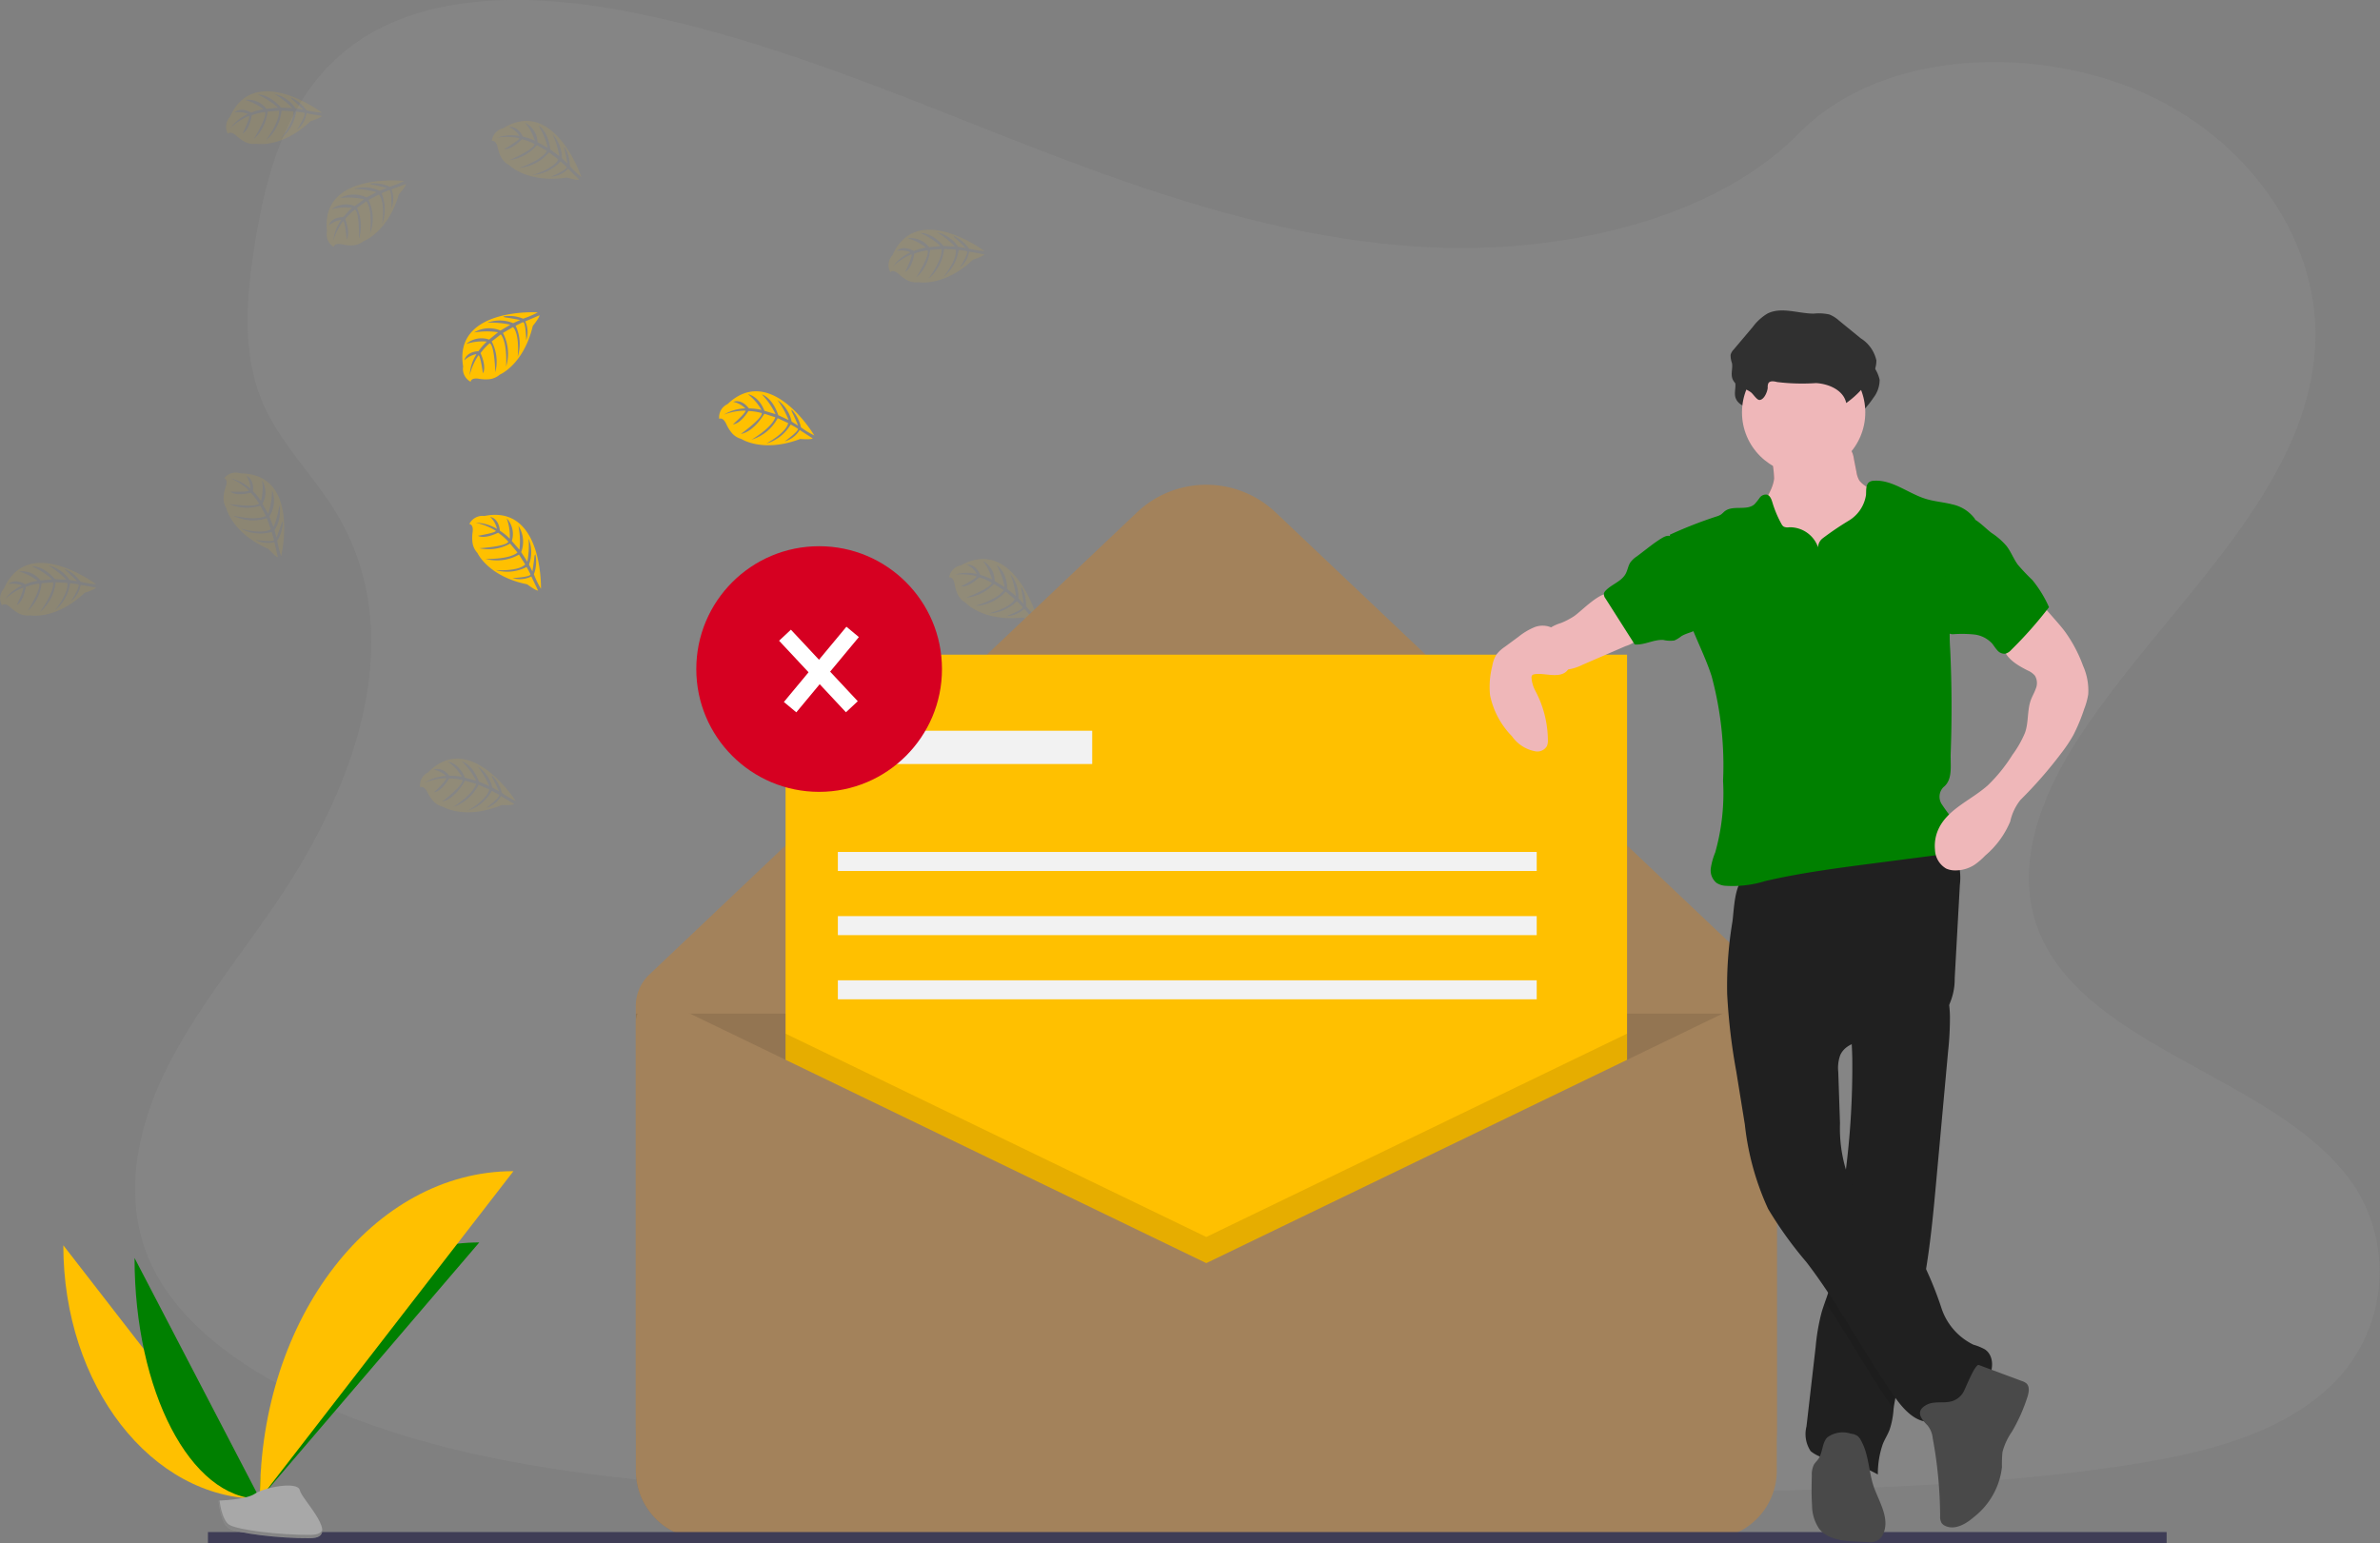 <svg xmlns="http://www.w3.org/2000/svg" width="212.814" height="138.009" viewBox="0 0 212.814 138.009">
  <rect x="0" y="0" width="212.814" height="138.009" fill="#808080" stroke="none"/>
  <g id="Groupe_66" data-name="Groupe 66" transform="translate(641 270)">
    <g id="Groupe_65" data-name="Groupe 65" transform="translate(-641 -270)">
      <path id="Tracé_363" data-name="Tracé 363" d="M701.549,564.231c-12.868-.445-25.124-4.6-36.828-9.146s-23.3-9.58-35.855-11.987c-8.079-1.549-17.318-1.77-23.826,2.557-6.265,4.176-8.289,11.363-9.377,18.038-.819,5.022-1.3,10.309.942,15.012,1.559,3.265,4.323,6.009,6.235,9.136,6.655,10.88,1.951,24.3-5.259,34.921-3.38,4.983-7.307,9.743-9.918,15.042s-3.818,11.391-1.533,16.811c2.263,5.369,7.657,9.393,13.5,12.226,11.868,5.756,25.848,7.4,39.49,8.337,30.189,2.064,60.536,1.171,90.8.274,11.2-.33,22.452-.666,33.471-2.4,6.12-.962,12.437-2.489,16.881-6.176a14.135,14.135,0,0,0,3.257-18.466c-6.339-9.842-23.86-12.286-28.3-22.846-2.438-5.814.066-12.288,3.611-17.678,7.6-11.566,20.347-21.712,21.016-34.931.461-9.079-5.665-18.171-15.137-22.468-9.928-4.5-23.7-3.937-31.018,3.517C726.167,561.674,712.913,564.627,701.549,564.231Z" transform="translate(-572.839 -542.082)" fill="#bcbcbc" opacity="0.1" style="isolation: isolate"/>
      <g id="Groupe_63" data-name="Groupe 63" transform="translate(0 8.166)">
        <path id="Tracé_364" data-name="Tracé 364" d="M859.348,797.565s-7.556-.455-6.673,4.845a1.293,1.293,0,0,0,.672,1.362s.014-.4.775-.261a3.472,3.472,0,0,0,.821.04,1.7,1.7,0,0,0,1.006-.415h0s2.126-.877,2.953-4.353c0,0,.612-.759.6-.954l-1.277.547a2.287,2.287,0,0,1,.091,1.686s-.04-1.652-.286-1.615c-.05,0-.662.32-.662.32a3.772,3.772,0,0,1,.183,2.77s.215-1.976-.418-2.654l-.9.525a3.967,3.967,0,0,1,.282,3.008s.153-2.074-.471-2.881l-.815.634a3.881,3.881,0,0,1,.322,2.756s-.066-2.414-.5-2.6a4.919,4.919,0,0,0-.819.887s.563,1.193.213,1.811c0,0-.215-1.609-.4-1.616a5.353,5.353,0,0,0-.783,1.789,3.869,3.869,0,0,1,.61-1.9,2.128,2.128,0,0,0-1.086.563s.109-.753,1.261-.819a5.437,5.437,0,0,1,.744-.859,4.662,4.662,0,0,0-1.839.213A2.083,2.083,0,0,1,855,800l.8-.656a6.856,6.856,0,0,0-2.147.022,2.613,2.613,0,0,1,2.364-.171l.875-.523a7.853,7.853,0,0,0-2.05-.177,3.145,3.145,0,0,1,2.306.036l.626-.28s-.942-.185-1.217-.215-.29-.105-.29-.105a3.253,3.253,0,0,1,1.768.2A7.807,7.807,0,0,0,859.348,797.565Z" transform="translate(-811.262 -777.799)" fill="#ffc000"/>
        <path id="Tracé_365" data-name="Tracé 365" d="M1069.39,1040.133s-7.556-.455-6.673,4.846a1.293,1.293,0,0,0,.672,1.362s.014-.4.777-.26a3.478,3.478,0,0,0,.821.04,1.7,1.7,0,0,0,.994-.414h0s2.128-.879,2.955-4.354c0,0,.61-.757.587-.952l-1.276.545a2.294,2.294,0,0,1,.093,1.686s-.042-1.652-.286-1.614c-.05,0-.664.32-.664.32a3.77,3.77,0,0,1,.185,2.77s.215-1.977-.42-2.655l-.889.519a3.966,3.966,0,0,1,.282,3.008s.153-2.074-.471-2.881l-.813.636a3.886,3.886,0,0,1,.322,2.754s-.066-2.414-.5-2.6a4.986,4.986,0,0,0-.821.887s.565,1.193.215,1.811c0,0-.215-1.609-.4-1.616a5.353,5.353,0,0,0-.783,1.789,3.882,3.882,0,0,1,.613-1.9,2.139,2.139,0,0,0-1.088.563s.111-.754,1.263-.819a4.965,4.965,0,0,1,.744-.859,4.662,4.662,0,0,0-1.839.213,2.066,2.066,0,0,1,2.048-.388l.8-.656a6.856,6.856,0,0,0-2.147.022,2.614,2.614,0,0,1,2.364-.171l.875-.523a7.965,7.965,0,0,0-2.052-.177,3.152,3.152,0,0,1,2.308.036l.626-.28s-.943-.185-1.219-.215-.29-.105-.29-.105a3.261,3.261,0,0,1,1.77.2A8.011,8.011,0,0,0,1069.39,1040.133Z" transform="translate(-998.347 -993.855)" fill="#ffc000" opacity="0.1" style="isolation: isolate"/>
        <path id="Tracé_366" data-name="Tracé 366" d="M662.371,936.252s1.74-7.375-3.637-7.4a1.292,1.292,0,0,0-1.455.429s.384.082.123.809a3.538,3.538,0,0,0-.179.8,1.709,1.709,0,0,0,.237,1.06h0s.5,2.247,3.778,3.655c0,0,.644.732.839.74l-.318-1.35a2.285,2.285,0,0,1-1.678-.2s1.636.24,1.638,0c0-.05-.2-.708-.2-.708a3.775,3.775,0,0,1-2.762-.292s1.911.549,2.688.042l-.358-.978a3.968,3.968,0,0,1-3.014-.235s2.018.505,2.921.028l-.487-.911a3.885,3.885,0,0,1-2.77-.153s2.386.346,2.644-.048a4.94,4.94,0,0,0-.734-.96s-1.265.354-1.821-.1c0,0,1.62.062,1.658-.109a5.361,5.361,0,0,0-1.636-1.08,3.9,3.9,0,0,1,1.768.927,2.144,2.144,0,0,0-.37-1.167s.724.239.6,1.392a4.951,4.951,0,0,1,.718.879,4.675,4.675,0,0,0,.1-1.849,2.067,2.067,0,0,1,.034,2.086l.509.9a6.6,6.6,0,0,0,.344-2.12,2.607,2.607,0,0,1-.235,2.358l.368.952a7.962,7.962,0,0,0,.523-1.988,3.143,3.143,0,0,1-.43,2.269l.171.664s.342-.9.418-1.163.153-.268.153-.268a3.257,3.257,0,0,1-.5,1.71A7.9,7.9,0,0,0,662.371,936.252Z" transform="translate(-637.228 -894.68)" fill="#ffc000" opacity="0.1" style="isolation: isolate"/>
        <path id="Tracé_367" data-name="Tracé 367" d="M482.952,1004.582s-6.068-4.539-8.238.378a1.294,1.294,0,0,0-.187,1.507s.227-.32.8.211a3.49,3.49,0,0,0,.664.485,1.706,1.706,0,0,0,1.068.2h0s2.259.435,4.859-2.012c0,0,.929-.3,1.016-.473l-1.37-.241a2.3,2.3,0,0,1-.849,1.459s.873-1.4.646-1.505c-.046-.022-.73-.1-.73-.1a3.773,3.773,0,0,1-1.368,2.416s1.267-1.533,1.109-2.448l-1.04-.056a3.966,3.966,0,0,1-1.418,2.67s1.267-1.648,1.193-2.666l-1.03.083a3.875,3.875,0,0,1-1.245,2.475s1.27-2.052,1.01-2.442a5,5,0,0,0-1.173.288s-.181,1.3-.817,1.63c0,0,.706-1.461.563-1.563a5.345,5.345,0,0,0-1.642,1.068,3.882,3.882,0,0,1,1.555-1.249,2.142,2.142,0,0,0-1.217-.127s.5-.569,1.5.01a5.025,5.025,0,0,1,1.094-.308,4.654,4.654,0,0,0-1.654-.833,2.07,2.07,0,0,1,1.927.8l1.032-.105a6.813,6.813,0,0,0-1.805-1.161s.96-.121,2.068,1.155l1.018.046a7.936,7.936,0,0,0-1.614-1.276,3.144,3.144,0,0,1,1.907,1.3l.678.109s-.686-.672-.9-.847-.185-.249-.185-.249a3.267,3.267,0,0,1,1.37,1.137A8.044,8.044,0,0,0,482.952,1004.582Z" transform="translate(-474.356 -960.497)" fill="#ffc000" opacity="0.1" style="isolation: isolate"/>
        <path id="Tracé_368" data-name="Tracé 368" d="M667.8,618.71s-6.068-4.541-8.238.378a1.294,1.294,0,0,0-.187,1.507s.227-.32.8.211a3.534,3.534,0,0,0,.666.483,1.7,1.7,0,0,0,1.068.2h0s2.259.435,4.859-2.014c0,0,.929-.3,1.014-.473l-1.37-.237a2.288,2.288,0,0,1-.849,1.46s.875-1.4.648-1.505c-.046-.022-.73-.1-.73-.1a3.79,3.79,0,0,1-1.376,2.416s1.265-1.533,1.109-2.448l-1.04-.056a3.969,3.969,0,0,1-1.418,2.668s1.267-1.648,1.193-2.666l-1.028.083a3.885,3.885,0,0,1-1.247,2.477s1.273-2.052,1.012-2.442a5,5,0,0,0-1.173.288s-.181,1.3-.817,1.63c0,0,.706-1.461.563-1.565a5.365,5.365,0,0,0-1.642,1.07,3.865,3.865,0,0,1,1.555-1.249,2.128,2.128,0,0,0-1.219-.127s.507-.569,1.505.01a4.912,4.912,0,0,1,1.094-.308,4.679,4.679,0,0,0-1.654-.835,2.073,2.073,0,0,1,1.925.8l1.032-.105a6.819,6.819,0,0,0-1.805-1.163s.96-.119,2.07,1.157l1.018.044a7.853,7.853,0,0,0-1.616-1.274,3.145,3.145,0,0,1,1.909,1.3l.676.109s-.688-.664-.9-.835-.185-.247-.185-.247a3.262,3.262,0,0,1,1.37,1.137A8.59,8.59,0,0,0,667.8,618.71Z" transform="translate(-638.999 -616.799)" fill="#ffc000" opacity="0.1" style="isolation: isolate"/>
        <path id="Tracé_369" data-name="Tracé 369" d="M884.736,646.04s-2.426-7.18-7-4.358a1.307,1.307,0,0,0-1.008,1.135s.368-.135.531.62a3.588,3.588,0,0,0,.272.777,1.723,1.723,0,0,0,.764.773h0s1.615,1.64,5.146,1.1c0,0,.932.282,1.1.185l-.994-.976a2.287,2.287,0,0,1-1.527.72s1.517-.66,1.392-.873c-.026-.042-.545-.493-.545-.493a3.778,3.778,0,0,1-2.5,1.213s1.911-.545,2.3-1.392l-.823-.634a3.962,3.962,0,0,1-2.682,1.392s1.988-.638,2.491-1.521l-.895-.515a3.847,3.847,0,0,1-2.43,1.334s2.211-.968,2.217-1.438a4.968,4.968,0,0,0-1.129-.427s-.887.968-1.591.881c0,0,1.408-.805,1.348-.97a5.335,5.335,0,0,0-1.959-.05,3.874,3.874,0,0,1,1.988-.149,2.145,2.145,0,0,0-.933-.8s.74-.181,1.235.861a5.009,5.009,0,0,1,1.074.366,4.675,4.675,0,0,0-.889-1.624,2.071,2.071,0,0,1,1.131,1.754l.911.5a6.715,6.715,0,0,0-.829-1.988s.861.445,1.048,2.125l.815.614a7.907,7.907,0,0,0-.608-1.968,3.148,3.148,0,0,1,.835,2.153l.5.473s-.183-.942-.258-1.209-.014-.284-.014-.284a3.279,3.279,0,0,1,.483,1.714A7.926,7.926,0,0,0,884.736,646.04Z" transform="translate(-832.749 -638.377)" fill="#ffc000" opacity="0.1" style="isolation: isolate"/>
        <path id="Tracé_370" data-name="Tracé 370" d="M748.524,689.76s-7.536-.839-6.913,4.508a1.291,1.291,0,0,0,.6,1.392s.034-.4.8-.219a3.655,3.655,0,0,0,.819.081,1.71,1.71,0,0,0,1.024-.364h0s2.169-.769,3.181-4.2c0,0,.648-.726.634-.923l-1.3.481a2.217,2.217,0,0,1,0,1.688s.042-1.652-.2-1.626c-.05,0-.678.286-.678.286a3.793,3.793,0,0,1,.044,2.784s.314-1.964-.284-2.672l-.925.477a3.952,3.952,0,0,1,.129,3.02s.259-2.064-.324-2.9l-.845.6a3.883,3.883,0,0,1,.181,2.768s.058-2.414-.366-2.619a5.175,5.175,0,0,0-.865.843s.5,1.213.123,1.819c0,0-.133-1.617-.308-1.633a5.344,5.344,0,0,0-.875,1.754,3.872,3.872,0,0,1,.708-1.865,2.14,2.14,0,0,0-1.113.507s.147-.746,1.3-.754c0,0,.626-.777.8-.819a4.677,4.677,0,0,0-1.849.119,2.063,2.063,0,0,1,2.066-.284l.837-.614a6.449,6.449,0,0,0-2.153-.107,2.589,2.589,0,0,1,2.37-.05l.9-.479a7.914,7.914,0,0,0-2.04-.28,3.122,3.122,0,0,1,2.3.153l.64-.248s-.932-.233-1.207-.276-.284-.119-.284-.119a3.27,3.27,0,0,1,1.758.286A8.135,8.135,0,0,0,748.524,689.76Z" transform="translate(-712.368 -681.743)" fill="#ffc000" opacity="0.1" style="isolation: isolate"/>
        <path id="Tracé_371" data-name="Tracé 371" d="M1351.795,1224.905s-7.532-.839-6.909,4.5a1.29,1.29,0,0,0,.6,1.392s.034-.4.8-.221a3.448,3.448,0,0,0,.819.082,1.7,1.7,0,0,0,1.024-.364h0s2.169-.769,3.171-4.2c0,0,.648-.728.634-.923l-1.3.479a2.224,2.224,0,0,1,0,1.69s.042-1.654-.2-1.626c-.05,0-.678.284-.678.284a3.793,3.793,0,0,1,.044,2.784s.314-1.963-.285-2.672l-.924.479a3.958,3.958,0,0,1,.131,3.02s.256-2.064-.326-2.9l-.845.6a3.877,3.877,0,0,1,.181,2.766s.058-2.414-.366-2.617a5.251,5.251,0,0,0-.865.843s.505,1.213.123,1.819c0,0-.133-1.617-.308-1.632a5.349,5.349,0,0,0-.875,1.754,3.873,3.873,0,0,1,.708-1.865,2.124,2.124,0,0,0-1.113.507s.147-.748,1.3-.756c0,0,.628-.777.8-.817a4.659,4.659,0,0,0-1.849.117,2.069,2.069,0,0,1,2.068-.282l.835-.614a6.649,6.649,0,0,0-2.145-.088,2.593,2.593,0,0,1,2.37-.052l.9-.477a7.925,7.925,0,0,0-2.04-.28,3.123,3.123,0,0,1,2.3.153l.64-.251s-.932-.232-1.207-.274-.284-.119-.284-.119a3.259,3.259,0,0,1,1.758.284A7.8,7.8,0,0,0,1351.795,1224.905Z" transform="translate(-1249.706 -1158.398)" fill="#ffc000" opacity="0.1" style="isolation: isolate"/>
        <path id="Tracé_372" data-name="Tracé 372" d="M1457.143,1289.27s-7.532-.837-6.909,4.5a1.294,1.294,0,0,0,.6,1.392s.034-.4.8-.219a3.516,3.516,0,0,0,.817.08,1.719,1.719,0,0,0,1.02-.362h0s2.167-.77,3.17-4.2c0,0,.65-.726.634-.923l-1.3.479a2.222,2.222,0,0,1,0,1.69s.042-1.652-.2-1.626c-.05,0-.678.284-.678.284a3.792,3.792,0,0,1,.044,2.784s.314-1.962-.284-2.67l-.925.477a3.958,3.958,0,0,1,.131,3.02s.256-2.064-.326-2.9l-.845.6a3.891,3.891,0,0,1,.183,2.768s.056-2.416-.368-2.619a5.25,5.25,0,0,0-.865.843s.505,1.213.123,1.819c0,0-.133-1.616-.308-1.632a5.315,5.315,0,0,0-.873,1.754,3.88,3.88,0,0,1,.706-1.865,2.142,2.142,0,0,0-1.114.507s.149-.748,1.3-.753c0,0,.626-.778.8-.819a4.675,4.675,0,0,0-1.849.119,2.066,2.066,0,0,1,2.068-.284l.835-.614a6.645,6.645,0,0,0-2.145-.088,2.589,2.589,0,0,1,2.37-.05l.9-.479a7.913,7.913,0,0,0-2.04-.28,3.123,3.123,0,0,1,2.3.153l.64-.249s-.932-.233-1.2-.276-.286-.119-.286-.119a3.27,3.27,0,0,1,1.758.286A7.871,7.871,0,0,0,1457.143,1289.27Z" transform="translate(-1343.54 -1215.728)" fill="#ffc000" opacity="0.1" style="isolation: isolate"/>
        <path id="Tracé_373" data-name="Tracé 373" d="M1209.8,731.961s-6.068-4.539-8.238.378a1.294,1.294,0,0,0-.187,1.507s.227-.32.8.211a3.487,3.487,0,0,0,.664.485,1.709,1.709,0,0,0,1.068.2h0s2.259.435,4.862-2.012c0,0,.927-.3,1.014-.473l-1.366-.247a2.3,2.3,0,0,1-.849,1.459s.873-1.4.646-1.505c-.046-.022-.728-.1-.728-.1a3.779,3.779,0,0,1-1.37,2.416s1.267-1.533,1.109-2.448l-1.04-.056a3.967,3.967,0,0,1-1.418,2.67s1.269-1.648,1.193-2.666l-1.03.083a3.822,3.822,0,0,1-1.245,2.476s1.273-2.052,1.01-2.442a5,5,0,0,0-1.173.288s-.179,1.3-.815,1.63c0,0,.7-1.461.561-1.563a5.345,5.345,0,0,0-1.642,1.068,3.882,3.882,0,0,1,1.555-1.249,2.142,2.142,0,0,0-1.217-.127s.507-.569,1.505.01a5,5,0,0,1,1.092-.308,4.654,4.654,0,0,0-1.654-.833,2.07,2.07,0,0,1,1.927.8l1.032-.105a6.775,6.775,0,0,0-1.805-1.161s.96-.121,2.068,1.155l1.02.046a7.976,7.976,0,0,0-1.616-1.276,3.139,3.139,0,0,1,1.907,1.3l.678.109s-.686-.672-.9-.847-.183-.233-.183-.233a3.269,3.269,0,0,1,1.368,1.137A7.982,7.982,0,0,0,1209.8,731.961Z" transform="translate(-1121.764 -717.673)" fill="#ffc000" opacity="0.1" style="isolation: isolate"/>
        <path id="Tracé_374" data-name="Tracé 374" d="M1258.733,1004.7s-2.092-7.283-6.8-4.669a1.292,1.292,0,0,0-1.06,1.088s.374-.117.5.644a3.526,3.526,0,0,0,.239.8,1.709,1.709,0,0,0,.728.811h0s1.539,1.71,5.09,1.328c0,0,.919.322,1.094.235l-.941-1.022a2.286,2.286,0,0,1-1.557.652s1.543-.6,1.424-.809c-.024-.044-.521-.519-.521-.519a3.767,3.767,0,0,1-2.549,1.1s1.935-.457,2.36-1.28l-.8-.672a3.972,3.972,0,0,1-2.742,1.273s2-.551,2.557-1.408l-.871-.555a3.874,3.874,0,0,1-2.487,1.223s2.253-.869,2.281-1.336a4.96,4.96,0,0,0-1.112-.477s-.929.927-1.634.807c0,0,1.443-.742,1.392-.909a5.371,5.371,0,0,0-1.954-.139,3.88,3.88,0,0,1,1.988-.058,2.134,2.134,0,0,0-.895-.835s.748-.149,1.193.915a4.963,4.963,0,0,1,1.056.414,4.649,4.649,0,0,0-.815-1.662,2.066,2.066,0,0,1,1.052,1.8l.887.539a6.613,6.613,0,0,0-.74-2.016,2.61,2.61,0,0,1,.953,2.169l.8.65a7.884,7.884,0,0,0-.519-1.988,3.142,3.142,0,0,1,.738,2.187l.473.5s-.139-.95-.2-1.221,0-.308,0-.308a3.26,3.26,0,0,1,.407,1.734A7.89,7.89,0,0,0,1258.733,1004.7Z" transform="translate(-1166.005 -957.641)" fill="#ffc000" opacity="0.1" style="isolation: isolate"/>
        <path id="Tracé_375" data-name="Tracé 375" d="M826.514,1166.628s-4.062-6.4-7.834-2.569a1.286,1.286,0,0,0-.712,1.342s.328-.219.666.477a3.4,3.4,0,0,0,.449.688,1.7,1.7,0,0,0,.925.573h0s1.958,1.209,5.259-.159c0,0,.972.052,1.116-.082l-1.193-.716a2.286,2.286,0,0,1-1.312,1.064s1.316-.994,1.139-1.177c-.034-.036-.646-.35-.646-.35a3.778,3.778,0,0,1-2.138,1.772s1.728-.984,1.907-1.9l-.952-.42a3.961,3.961,0,0,1-2.273,1.988s1.77-1.092,2.058-2.07l-.994-.286s-.839,1.625-2.042,1.873c0,0,1.917-1.467,1.811-1.925a4.939,4.939,0,0,0-1.193-.145s-.63,1.151-1.342,1.235c0,0,1.177-1.118,1.08-1.265a5.358,5.358,0,0,0-1.915.418,3.87,3.87,0,0,1,1.9-.616,2.135,2.135,0,0,0-1.092-.551s.674-.352,1.392.543a4.909,4.909,0,0,1,1.131.1,4.578,4.578,0,0,0-1.251-1.366s.935.08,1.515,1.433l1,.266a6.647,6.647,0,0,0-1.276-1.726s.94.227,1.523,1.815l.938.4a7.929,7.929,0,0,0-1.06-1.766,3.132,3.132,0,0,1,1.322,1.891l.6.344s-.4-.873-.539-1.113-.085-.3-.085-.3a3.261,3.261,0,0,1,.877,1.549A8.074,8.074,0,0,0,826.514,1166.628Z" transform="translate(-780.397 -1103.157)" fill="#ffc000" opacity="0.1" style="isolation: isolate"/>
        <path id="Tracé_376" data-name="Tracé 376" d="M1071.147,866.209s-3.863-6.52-7.754-2.81a1.293,1.293,0,0,0-.752,1.32s.332-.211.65.5a3.432,3.432,0,0,0,.427.7,1.688,1.688,0,0,0,.907.6h0s1.919,1.269,5.261,0c0,0,.97.082,1.118-.048l-1.167-.752a2.286,2.286,0,0,1-1.344,1.022s1.346-.96,1.177-1.141c-.036-.038-.636-.372-.636-.372a3.779,3.779,0,0,1-2.187,1.706s1.758-.93,1.962-1.833l-.938-.441a3.965,3.965,0,0,1-2.334,1.921s1.8-1.036,2.121-2l-.982-.318s-.891,1.591-2.1,1.809c0,0,1.961-1.408,1.869-1.867a4.913,4.913,0,0,0-1.193-.183s-.666,1.131-1.38,1.193c0,0,1.211-1.078,1.119-1.229a5.351,5.351,0,0,0-1.927.358,3.883,3.883,0,0,1,1.915-.557,2.138,2.138,0,0,0-1.076-.585s.686-.332,1.392.585a5.032,5.032,0,0,1,1.127.135,4.756,4.756,0,0,0-1.207-1.4s.931.107,1.47,1.479l.994.3a6.608,6.608,0,0,0-1.223-1.766s.935.257,1.467,1.861l.925.431a7.988,7.988,0,0,0-.994-1.789,3.145,3.145,0,0,1,1.265,1.931l.583.362s-.374-.885-.505-1.129-.076-.3-.076-.3a3.266,3.266,0,0,1,.829,1.575A7.7,7.7,0,0,0,1071.147,866.209Z" transform="translate(-998.332 -835.43)" fill="#ffc000"/>
        <path id="Tracé_377" data-name="Tracé 377" d="M864.739,969.966s.2-7.575-5.064-6.508a1.3,1.3,0,0,0-1.34.718s.4,0,.286.766a3.488,3.488,0,0,0-.012.823,1.7,1.7,0,0,0,.447.994h0s.948,2.1,4.45,2.807c0,0,.777.587.972.555l-.6-1.257a2.3,2.3,0,0,1-1.682.149s1.65-.1,1.6-.34c0-.05-.342-.654-.342-.654a3.763,3.763,0,0,1-2.762.276s1.988.149,2.638-.505l-.555-.881a3.972,3.972,0,0,1-3,.382s2.078.083,2.865-.567l-.662-.8a3.878,3.878,0,0,1-2.742.414s2.41-.145,2.585-.585a5.162,5.162,0,0,0-.915-.8s-1.165.6-1.8.274c0,0,1.591-.266,1.6-.443a5.337,5.337,0,0,0-1.821-.724,3.872,3.872,0,0,1,1.919.549,2.137,2.137,0,0,0-.6-1.068s.758.086.861,1.233a4.947,4.947,0,0,1,.883.716,4.649,4.649,0,0,0-.274-1.831,2.063,2.063,0,0,1,.457,2.034l.682.783a6.658,6.658,0,0,0-.093-2.145,2.614,2.614,0,0,1,.25,2.356l.551.857a7.926,7.926,0,0,0,.109-2.056,3.155,3.155,0,0,1,.04,2.308l.3.616s.153-.948.173-1.225.1-.294.1-.294a3.265,3.265,0,0,1-.137,1.776A7.577,7.577,0,0,0,864.739,969.966Z" transform="translate(-816.367 -925.478)" fill="#ffc000"/>
      </g>
      <g id="Groupe_64" data-name="Groupe 64" transform="translate(5.662 27.764)">
        <path id="Tracé_378" data-name="Tracé 378" d="M1086.431,1032.994h-81.8a10.114,10.114,0,0,1-10.114-10.114h0V985.346a3.87,3.87,0,0,1,1.207-2.808l43.607-41.336a9.009,9.009,0,0,1,12.4,0l41.659,39.489a10.113,10.113,0,0,1,3.156,7.34v35.2a9.767,9.767,0,0,1-9.767,9.767Z" transform="translate(-943.33 -923.142)" fill="#a3825b"/>
        <path id="Tracé_379" data-name="Tracé 379" d="M994.521,1371.4H1095.7v40.867a6.107,6.107,0,0,1-6.107,6.107h-88.96a6.107,6.107,0,0,1-6.107-6.107h0V1371.4Z" transform="translate(-943.33 -1308.517)" opacity="0.1" style="isolation: isolate"/>
        <path id="Tracé_380" data-name="Tracé 380" d="M993.766,1349.28" transform="translate(-942.657 -1288.819)" fill="none" stroke="#3f3d56" stroke-miterlimit="10" stroke-width="1"/>
        <rect id="Rectangle_177" data-name="Rectangle 177" width="75.243" height="75.243" transform="translate(64.582 30.783)" fill="#ffc000"/>
        <path id="Tracé_381" data-name="Tracé 381" d="M1192.28,1387.827v41.352h-75.243v-41.352l37.621,18.184Z" transform="translate(-1052.455 -1323.153)" opacity="0.1" style="isolation: isolate"/>
        <path id="Tracé_382" data-name="Tracé 382" d="M1045.533,1384.147l-48.161-23.278a1.989,1.989,0,0,0-1.861.035,1.969,1.969,0,0,0-.99,1.7V1402.7a6.107,6.107,0,0,0,6.107,6.107h89.81a6.107,6.107,0,0,0,6.107-6.107h0v-39.341a2.434,2.434,0,0,0-1.257-2.164,2.394,2.394,0,0,0-2.168-.044Z" transform="translate(-943.33 -1298.951)" fill="#a3825b"/>
        <rect id="Rectangle_178" data-name="Rectangle 178" width="21.042" height="2.976" transform="translate(70.958 37.585)" fill="#f2f2f2"/>
        <rect id="Rectangle_179" data-name="Rectangle 179" width="62.49" height="1.7" transform="translate(69.258 48.425)" fill="#f2f2f2"/>
        <rect id="Rectangle_180" data-name="Rectangle 180" width="62.49" height="1.7" transform="translate(69.258 54.164)" fill="#f2f2f2"/>
        <rect id="Rectangle_181" data-name="Rectangle 181" width="62.49" height="1.7" transform="translate(69.258 59.903)" fill="#f2f2f2"/>
        <line id="Ligne_2" data-name="Ligne 2" x2="175.141" transform="translate(12.932 109.746)" fill="none" stroke="#3f3d56" stroke-miterlimit="10" stroke-width="1"/>
        <path id="Tracé_383" data-name="Tracé 383" d="M526.158,1560.982c0,12.532,7.862,22.673,17.578,22.673" transform="translate(-526.158 -1477.382)" fill="#ffc000"/>
        <path id="Tracé_384" data-name="Tracé 384" d="M686.982,1581.579c0-12.673,8.773-22.927,19.616-22.927" transform="translate(-669.404 -1475.306)" fill="green"/>
        <path id="Tracé_385" data-name="Tracé 385" d="M584.427,1571.376c0,11.9,5.013,21.537,11.209,21.537" transform="translate(-578.058 -1486.64)" fill="green"/>
        <path id="Tracé_386" data-name="Tracé 386" d="M686.982,1529.678c0-16.193,10.141-29.3,22.673-29.3" transform="translate(-669.404 -1423.406)" fill="#ffc000"/>
        <path id="Tracé_387" data-name="Tracé 387" d="M653.149,1758.908s2.493-.077,3.244-.612,3.835-1.174,4.021-.316,3.746,4.267.932,4.29-6.539-.438-7.289-.9S653.149,1758.908,653.149,1758.908Z" transform="translate(-639.269 -1652.475)" fill="#a8a8a8"/>
        <path id="Tracé_388" data-name="Tracé 388" d="M661.4,1772.923c-2.814.023-6.539-.438-7.289-.9-.571-.348-.8-1.6-.875-2.172l-.083,0s.158,2.011.908,2.467,4.475.918,7.289.895c.812-.006,1.093-.3,1.078-.724C662.311,1772.757,662,1772.918,661.4,1772.923Z" transform="translate(-639.269 -1663.427)" opacity="0.2" style="isolation: isolate"/>
        <path id="Tracé_389" data-name="Tracé 389" d="M1913.9,904.642c-.128,1.138-1,2.055-1.318,3.154a5.221,5.221,0,0,0,1.5,4.718,10.448,10.448,0,0,0,7.276,3.455,3.105,3.105,0,0,0,1.2-.131,2.574,2.574,0,0,0,.915-.625,5.851,5.851,0,0,0,1.51-3.274,17.433,17.433,0,0,0,.041-3.659,2.065,2.065,0,0,0-.135-.738,1.892,1.892,0,0,0-.475-.584,11.067,11.067,0,0,0-2.038-1.481,2.338,2.338,0,0,1-.854-.654,2.111,2.111,0,0,1-.264-.782l-.225-1.147a2.259,2.259,0,0,0-.331-.93,2.288,2.288,0,0,0-1.826-.636l-2.445-.1a11.778,11.778,0,0,0-2.506-.1c-.694.139-.463.779-.337,1.36A9.842,9.842,0,0,1,1913.9,904.642Z" transform="translate(-1760.923 -889.608)" fill="#a0616a"/>
        <path id="Tracé_390" data-name="Tracé 390" d="M1913.9,904.642c-.128,1.138-1,2.055-1.318,3.154a5.221,5.221,0,0,0,1.5,4.718,10.448,10.448,0,0,0,7.276,3.455,3.105,3.105,0,0,0,1.2-.131,2.574,2.574,0,0,0,.915-.625,5.851,5.851,0,0,0,1.51-3.274,17.433,17.433,0,0,0,.041-3.659,2.065,2.065,0,0,0-.135-.738,1.892,1.892,0,0,0-.475-.584,11.067,11.067,0,0,0-2.038-1.481,2.338,2.338,0,0,1-.854-.654,2.111,2.111,0,0,1-.264-.782l-.225-1.147a2.259,2.259,0,0,0-.331-.93,2.288,2.288,0,0,0-1.826-.636l-2.445-.1a11.778,11.778,0,0,0-2.506-.1c-.694.139-.463.779-.337,1.36A9.842,9.842,0,0,1,1913.9,904.642Z" transform="translate(-1760.923 -889.608)" fill="#efb7b9"/>
        <path id="Tracé_391" data-name="Tracé 391" d="M1964.428,1356.435l-1.04,11.394c-.271,2.989-.548,5.99-1.079,8.94-.184,1.017-.4,2.028-.655,3.031a64.552,64.552,0,0,0-2.073,8.359c-.01.082-.019.166-.028.25a7.261,7.261,0,0,1-.355,1.855c-.166.436-.422.833-.6,1.263a8.06,8.06,0,0,0-.45,2.745,11.835,11.835,0,0,0-4.075-1.393,3.117,3.117,0,0,1-1.932-.693,2.762,2.762,0,0,1-.376-2.21q.412-3.569.822-7.135a18.615,18.615,0,0,1,.52-3.031c.095-.331.208-.656.324-.982.159-.448.32-.9.441-1.356a16.322,16.322,0,0,0,.364-2.259c.282-2.394.621-4.782.919-7.174l.016-.126a73.376,73.376,0,0,0,.688-10.92c-.014-.541-.037-1.081-.072-1.624-.049-.786-.121-1.2.53-1.694a12.239,12.239,0,0,1,2.488-1.277c.443-.193,5.317-1.923,5.431-1.543a9.49,9.49,0,0,1,.357,2.488A27.715,27.715,0,0,1,1964.428,1356.435Z" transform="translate(-1795.896 -1290.173)" fill="#202020"/>
        <path id="Tracé_392" data-name="Tracé 392" d="M1976.351,1516.226c-.184,1.017-.4,2.028-.654,3.031a64.53,64.53,0,0,0-2.073,8.359c-.01.082-.019.166-.028.25-2.173-3.1-4-6.443-6.124-9.58.159-.448.32-.9.441-1.356a16.318,16.318,0,0,0,.364-2.259c.282-2.394.621-4.782.919-7.174l.016-.126a7.415,7.415,0,0,0,.53,1.472c1.424,2.894,4.808,4.357,6.464,7.127Q1976.28,1516.1,1976.351,1516.226Z" transform="translate(-1809.939 -1429.63)" opacity="0.1" style="isolation: isolate"/>
        <path id="Tracé_393" data-name="Tracé 393" d="M1887.31,1240.777a53.862,53.862,0,0,0,.814,6.914l.765,4.73a24.233,24.233,0,0,0,2.08,7.549,34.955,34.955,0,0,0,3.431,4.771c2.937,3.826,5.142,8.159,7.927,12.1.809,1.145,1.966,2.382,3.348,2.143a5.439,5.439,0,0,0,2.277-1.493,14.185,14.185,0,0,0,2.514-2.048c.661-.86.791-2.289-.105-2.9a4.722,4.722,0,0,0-1.025-.419,5.566,5.566,0,0,1-2.859-3.255,31.144,31.144,0,0,0-1.68-4.12c-1.655-2.77-5.04-4.233-6.464-7.128a12.869,12.869,0,0,1-.935-5.3l-.155-4.6a3.363,3.363,0,0,1,.174-1.488c.545-1.226,2.191-1.34,3.523-1.495a12.049,12.049,0,0,0,4.317-1.362,4.505,4.505,0,0,0,1.928-1.712,5.52,5.52,0,0,0,.47-2.32l.461-8.344a5.223,5.223,0,0,0-.177-2.133c-.635-1.69-2.769-2.242-4.573-2.161-3.356.15-6.454,1.594-9.619,2.569a24.472,24.472,0,0,1-2.384.622,19.212,19.212,0,0,0-2.247.312c-1.2.406-1.174,3.041-1.345,4.133A34.809,34.809,0,0,0,1887.31,1240.777Z" transform="translate(-1738.532 -1179.63)" fill="#202020"/>
        <path id="Tracé_394" data-name="Tracé 394" d="M2045.783,1664.331a2.134,2.134,0,0,1,.47,1.149,39.225,39.225,0,0,1,.664,6.949,1.136,1.136,0,0,0,.125.63.793.793,0,0,0,.327.263c.855.408,1.848-.161,2.561-.785a6.607,6.607,0,0,0,2.514-4.466,10.368,10.368,0,0,1,.048-1.354,5.654,5.654,0,0,1,.842-1.814,15.326,15.326,0,0,0,1.391-3.119c.13-.409.216-.924-.1-1.209a1.16,1.16,0,0,0-.381-.2l-3.864-1.435c-.335-.125-1.168,2.016-1.3,2.25a1.768,1.768,0,0,1-1.294,1.029c-.662.135-1.451-.059-2.069.272C2044.667,1663.051,2045.191,1663.733,2045.783,1664.331Z" transform="translate(-1879.096 -1564.63)" fill="#494949"/>
        <path id="Tracé_395" data-name="Tracé 395" d="M1960.832,1714.949a1.188,1.188,0,0,0-.294-.373,1.334,1.334,0,0,0-.593-.2,2.316,2.316,0,0,0-2.115.34c-.476.513-.394,1.348-.792,1.923-.126.182-.3.332-.406.525a1.978,1.978,0,0,0-.178.941c-.021.892-.041,1.785.021,2.675a3.742,3.742,0,0,0,.644,2.111c.748.938,2.1,1.072,3.3,1.133l.97.049a1.894,1.894,0,0,0,.8-.073,1.31,1.31,0,0,0,.686-.755c.505-1.255-.295-2.608-.788-3.868C1961.512,1717.928,1961.613,1716.319,1960.832,1714.949Z" transform="translate(-1800.107 -1613.928)" fill="#494949"/>
        <path id="Tracé_396" data-name="Tracé 396" d="M1896.017,818.856a.8.8,0,0,1,.055-.374c.142-.251.513-.183.793-.112a18.458,18.458,0,0,0,3.471.093c1.159.066,2.465.646,2.7,1.783a8.466,8.466,0,0,0,2.14-2.2,2.641,2.641,0,0,0,.558-1.61,3.146,3.146,0,0,0-1.409-1.984l-1.929-1.574a2.9,2.9,0,0,0-.863-.549,4.3,4.3,0,0,0-1.4-.079c-1.4,0-2.9-.638-4.149,0a4.481,4.481,0,0,0-1.293,1.176l-1.721,2.038a1.087,1.087,0,0,0-.275.467,2.073,2.073,0,0,0,.123.744c.081.455-.115.941.036,1.378.25.726,1.131.828,1.67,1.245.2.155.516.68.755.674C1895.708,819.962,1896.006,819.191,1896.017,818.856Z" transform="translate(-1743.323 -810.234)" fill="#303030"/>
        <circle id="Ellipse_48" data-name="Ellipse 48" cx="5.512" cy="5.512" r="5.512" transform="translate(150.103 3.605)" fill="#efb7b9"/>
        <path id="Tracé_397" data-name="Tracé 397" d="M1853.656,941.379a2.67,2.67,0,0,0-2.6-1.789.793.793,0,0,1-.479-.061.659.659,0,0,1-.2-.246,9.613,9.613,0,0,1-.8-1.9c-.088-.292-.208-.636-.5-.712a.68.68,0,0,0-.642.279,5.628,5.628,0,0,1-.459.576c-.693.62-1.922.055-2.658.624-.12.093-.219.212-.346.3a1.615,1.615,0,0,1-.4.173,38.819,38.819,0,0,0-4.172,1.634,39.3,39.3,0,0,0,2.138,8.7c.546,1.313,1.165,2.6,1.6,3.952a30.656,30.656,0,0,1,1.022,9.355,19.5,19.5,0,0,1-.7,6.4,6.038,6.038,0,0,0-.394,1.406,1.456,1.456,0,0,0,.493,1.31,1.686,1.686,0,0,0,.761.267,9.861,9.861,0,0,0,3.617-.42c3.19-.739,6.443-1.161,9.691-1.583l5.441-.707a3.159,3.159,0,0,0,1.126-.291,2.157,2.157,0,0,0,.472-2.995,16.252,16.252,0,0,1-.964-1.315,1.221,1.221,0,0,1,.158-1.5c.872-.682.612-1.947.654-3.053q.174-4.64-.047-9.283a18.452,18.452,0,0,1-.031-1.925,17.051,17.051,0,0,1,.6-3.213l1.653-6.51a3.392,3.392,0,0,0-2.042-1.312c-.783-.2-1.6-.255-2.371-.494-1.581-.49-2.988-1.733-4.638-1.617a.842.842,0,0,0-.359.088c-.372.211-.313.747-.337,1.175a3.244,3.244,0,0,1-1.516,2.289,27.036,27.036,0,0,0-2.35,1.589A1.048,1.048,0,0,0,1853.656,941.379Z" transform="translate(-1696.75 -920.2)" fill="green"/>
        <path id="Tracé_398" data-name="Tracé 398" d="M1738.042,1029.745a6.511,6.511,0,0,1-1.159.6,3.812,3.812,0,0,0-1.111.539,1.74,1.74,0,0,0-.386.477,2.122,2.122,0,0,0,1.957,3.161,4.255,4.255,0,0,0,1.447-.431l3.888-1.685a3.058,3.058,0,0,0,1.68-1.265.294.294,0,0,0,.038-.2.331.331,0,0,0-.16-.168,8.681,8.681,0,0,1-2.263-2.135c-.16-.216-.355-.728-.58-.858C1740.568,1027.3,1738.7,1029.318,1738.042,1029.745Z" transform="translate(-1602.976 -1002.391)" fill="#efb7b9"/>
        <path id="Tracé_399" data-name="Tracé 399" d="M2066.536,1033.721l1.433,1.637c.308.352.616.7.9,1.077a12.566,12.566,0,0,1,1.642,3.093,5.4,5.4,0,0,1,.461,2.556,6.254,6.254,0,0,1-.358,1.3,16.167,16.167,0,0,1-.974,2.346,13.353,13.353,0,0,1-1.1,1.642,38.382,38.382,0,0,1-3.633,4.156,4.731,4.731,0,0,0-.909,1.925,8.042,8.042,0,0,1-2.235,3.045,6.2,6.2,0,0,1-.96.826,3.124,3.124,0,0,1-1.746.5,1.918,1.918,0,0,1-.787-.163,2.035,2.035,0,0,1-1-1.693,3.6,3.6,0,0,1,.3-1.811c.823-1.822,2.934-2.611,4.427-3.941a14.362,14.362,0,0,0,2.2-2.727,9.416,9.416,0,0,0,1.115-1.955c.333-.89.2-1.943.495-2.847.123-.382.342-.727.474-1.106a1.29,1.29,0,0,0-.066-1.157,1.68,1.68,0,0,0-.649-.475c-.954-.484-2.022-1.107-2.2-2.161a2.313,2.313,0,0,1,.427-1.65,6.875,6.875,0,0,1,1.2-1.26C2065.417,1034.5,2066.119,1034.09,2066.536,1033.721Z" transform="translate(-1889.911 -1007.75)" fill="#efb7b9"/>
        <path id="Tracé_400" data-name="Tracé 400" d="M1699.633,1055.449a2.665,2.665,0,0,0-1.08-1.287,1.99,1.99,0,0,0-1.57-.006,5.9,5.9,0,0,0-1.378.833l-1.235.911a3.043,3.043,0,0,0-.733.677,2.854,2.854,0,0,0-.382,1.048,7.489,7.489,0,0,0-.194,2.592,7.365,7.365,0,0,0,1.96,3.67,3.262,3.262,0,0,0,2.169,1.36,1,1,0,0,0,.959-.482,1.2,1.2,0,0,0,.086-.43,9.579,9.579,0,0,0-1.109-4.487,2.876,2.876,0,0,1-.358-1.206.33.33,0,0,1,.053-.2.341.341,0,0,1,.211-.1c.887-.175,2.415.514,3.038-.471C1700.472,1057.226,1699.919,1056.028,1699.633,1055.449Z" transform="translate(-1565.487 -1025.809)" fill="#efb7b9"/>
        <path id="Tracé_401" data-name="Tracé 401" d="M1893.372,802.988a.8.8,0,0,1,.055-.374c.142-.251.513-.183.793-.112a18.459,18.459,0,0,0,3.471.093c1.159.066,2.465.646,2.7,1.783a8.466,8.466,0,0,0,2.14-2.2,2.64,2.64,0,0,0,.558-1.61,3.145,3.145,0,0,0-1.409-1.984l-1.928-1.574a2.906,2.906,0,0,0-.863-.549,4.3,4.3,0,0,0-1.4-.079c-1.4,0-2.9-.638-4.149,0a4.485,4.485,0,0,0-1.292,1.176l-1.721,2.038a1.086,1.086,0,0,0-.275.467,2.073,2.073,0,0,0,.123.744c.081.455-.115.941.036,1.378.25.726,1.131.828,1.67,1.245.2.155.515.68.754.674C1893.063,804.094,1893.361,803.323,1893.372,802.988Z" transform="translate(-1740.968 -796.1)" fill="#303030"/>
        <path id="Tracé_402" data-name="Tracé 402" d="M1789.435,982.381a2.237,2.237,0,0,0-.577.537c-.2.306-.243.691-.417,1.014-.371.69-1.24.936-1.782,1.5a.558.558,0,0,0-.171.294.654.654,0,0,0,.146.423l2.614,4.109c.87.077,1.705-.469,2.576-.4a2.587,2.587,0,0,0,.969.043,2.764,2.764,0,0,0,.622-.38c.52-.328,1.211-.367,1.647-.8a2.255,2.255,0,0,0,.467-1.656,6.674,6.674,0,0,0-.155-1.524c-.385-1.577-1.591-2.787-2.347-4.185-.368-.68-.569-1.078-1.348-.611S1790.172,981.842,1789.435,982.381Z" transform="translate(-1648.736 -960.389)" fill="green"/>
        <path id="Tracé_403" data-name="Tracé 403" d="M2067.278,967a6.114,6.114,0,0,1,1.315,1.152c.4.513.624,1.142,1.006,1.667a18.6,18.6,0,0,0,1.3,1.372,10.6,10.6,0,0,1,1.494,2.434,36.336,36.336,0,0,1-3.381,3.821,1.091,1.091,0,0,1-.513.337.828.828,0,0,1-.726-.3c-.188-.2-.322-.441-.5-.646a2.585,2.585,0,0,0-1.6-.773,10.989,10.989,0,0,0-1.811-.025.716.716,0,0,1-.386-.065.649.649,0,0,1-.211-.242c-.708-1.2-.48-2.716-.23-4.09l.573-3.153a7.073,7.073,0,0,1,.477-1.752c.217-.464.7-1.25,1.3-1.111S2066.772,966.64,2067.278,967Z" transform="translate(-1894.837 -947.089)" fill="green"/>
        <path id="Tracé_404" data-name="Tracé 404" d="M1059.6,994.374a10.415,10.415,0,1,0,10.415,10.415A10.415,10.415,0,0,0,1059.6,994.374Zm-2.138,15.968-5.338-5.338,1.5-1.5,3.845,3.845,8.117-8.117,1.5,1.5-9.619,9.609Z" transform="translate(-992.024 -972.703)" fill="#57b894"/>
      </g>
      <circle id="Ellipse_49" data-name="Ellipse 49" cx="10.984" cy="10.984" r="10.984" transform="translate(62.261 48.847)" fill="#d60021"/>
      <rect id="Rectangle_182" data-name="Rectangle 182" width="1.447" height="8.752" transform="matrix(0.769, 0.639, -0.639, 0.769, 75.685, 56.047)" fill="#fff"/>
      <rect id="Rectangle_183" data-name="Rectangle 183" width="1.447" height="8.752" transform="matrix(0.731, -0.683, 0.683, 0.731, 69.664, 57.3)" fill="#fff"/>
    </g>
  </g>
</svg>
